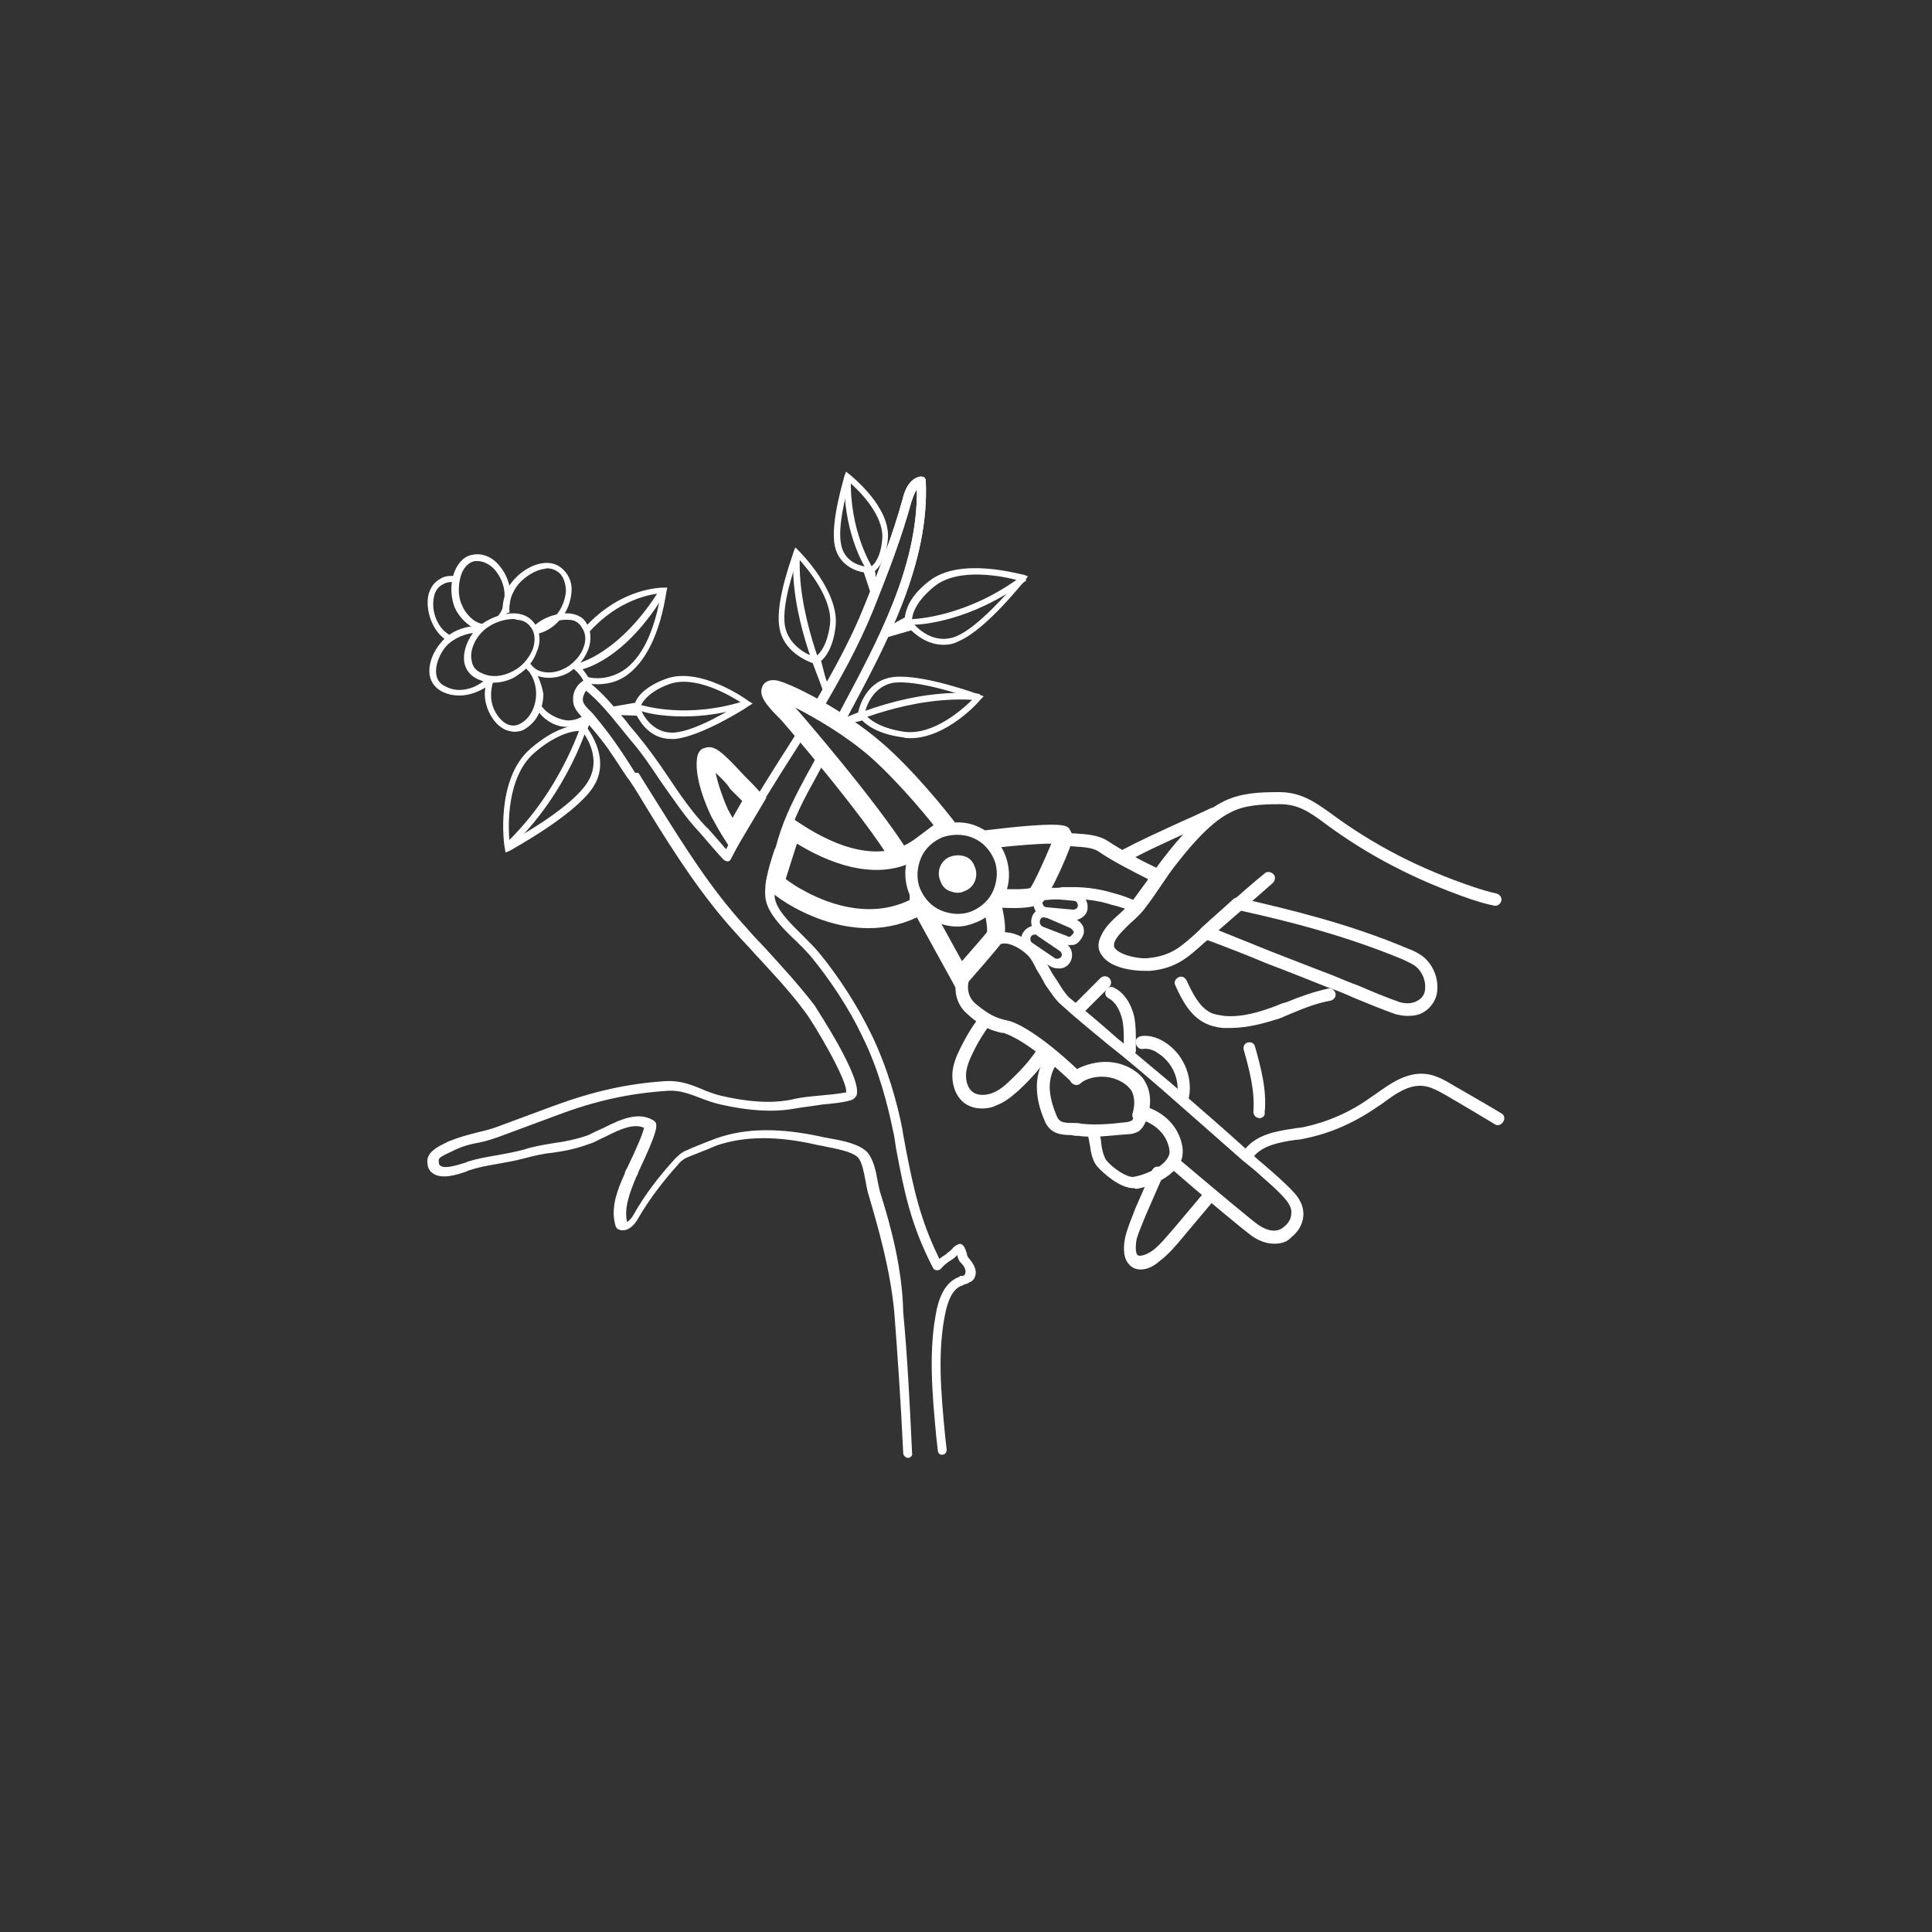 <?xml version="1.0" encoding="utf-8"?>
<!-- Generator: Adobe Illustrator 25.2.3, SVG Export Plug-In . SVG Version: 6.00 Build 0)  -->
<svg version="1.1" id="圖層_1" xmlns="http://www.w3.org/2000/svg" xmlns:xlink="http://www.w3.org/1999/xlink" x="0px" y="0px"
	 viewBox="0 0 240 240" style="enable-background:new 0 0 240 240;" xml:space="preserve">
<rect x="0" y="0" width="240" height="240" fill="#333333" stroke="none"/>
<style type="text/css">
	.st0{fill:#FFFFFF;}
</style>
<g>
	<g>
		<g>
			<path class="st0" d="M101,87.9c0.1,0,0.2,0.1,0.4,0.1c0.2,0.1,0.4,0.2,0.5,0.3c0,0,0,0,0.1,0.1c2.4-4.1,4.7-8.2,6.5-12.7
				c2-5,3.5-8.9,4.7-13.3c0.2-0.6,0.4-1.2,0.7-1.6c0.1,9.6-4.8,18.7-9.5,27.5c-0.3,0.5-0.5,1-0.8,1.5c0.1,0.1,0.1,0.1,0.2,0.2
				c0.2,0.2,0.4,0.5,0.6,0.7c0.3-0.6,0.7-1.2,1-1.9c4.7-8.8,10.1-18.8,9.6-29.1c0-0.2-0.1-0.3-0.2-0.4c-0.1-0.1-0.3-0.1-0.5-0.1
				c-1.5,0.3-2,2.1-2.2,2.9c-1.2,4.3-2.7,8.2-4.7,13.1C105.6,79.7,103.3,83.8,101,87.9C100.9,87.9,101,87.9,101,87.9z"/>
			<path class="st0" d="M109.3,148c-0.1-0.4-0.2-0.9-0.3-1.4c-0.2-1.2-0.5-2.5-1.2-3.4c-1-1.1-3.1-1.5-4.8-1.8
				c-0.4-0.1-0.7-0.1-1-0.2c-5.1-1.1-9.3-1.1-13,0.2c-0.8,0.3-1.6,0.6-2.3,0.9c-0.5,0.2-1,0.4-1.4,0.6c-0.6,0.2-1.1,0.7-1.5,1.1
				c-1.9,2.1-3.7,4.4-5.1,6.9c-0.2,0.4-0.6,0.8-0.8,0.9c-0.4-1.7,0.3-3.6,1.1-5.5c0-0.1,0.2-0.3,0.3-0.7c2.5-5.3,2.5-6,1.9-6.4
				c-1.9-1.2-4.2-0.1-6.2,0.9c-0.7,0.3-1.3,0.6-1.9,0.9c-1.4,0.5-2.8,0.8-4.3,1c-1.2,0.2-2.5,0.4-3.7,0.8c-1.1,0.3-2.2,0.5-3.3,0.7
				c-1.2,0.2-2.4,0.4-3.7,0.8l-0.2,0.1c-0.7,0.2-2.6,0.9-3.2,0.4c-0.2-0.1-0.2-0.4-0.2-0.7c0-0.3,0.6-0.6,1.7-1.1l0.2-0.1
				c1-0.5,2.1-0.8,3.3-1c0.9-0.2,1.8-0.5,2.6-0.8l7-2.6c4.8-1.8,9-2.7,13.7-3c1.4-0.1,2.7,0.4,4,0.9c0.8,0.3,1.6,0.6,2.5,0.8
				c3.5,0.8,6.6,1,9.3,0.5c1.1-0.2,2.2-0.3,3.4-0.5c1.1-0.1,2.3-0.2,3.4-0.5c0.4-0.1,0.6-0.3,0.8-0.6c0.8-2.2-5.2-11.1-5.2-11.2
				c-2-2.6-4.3-5.1-6.5-7.5c-0.8-0.8-1.5-1.6-2.2-2.4c-4.2-4.6-7.5-9.9-10.7-15c-0.8-1.3-1.7-2.7-2.5-4L78.9,96
				c-1-1.6-2.1-3.3-3.3-4.9c-0.7-0.9-1.4-1.8-2-2.5c-0.1-0.1-0.2-0.2-0.3-0.3c-0.5-0.5-0.9-0.9-0.9-1.4c0-0.4,0.2-0.8,0.4-1.1
				c1.6,1.3,2.9,2.9,4.2,4.5c0.4,0.5,0.9,1.1,1.3,1.6c1.4,1.6,2.6,3.4,3.8,5.2c1.5,2.1,3,4.4,4.8,6.3c0.2,0.2,2.2,2.6,3,3.4
				c0.1,0.1,0.3,0.2,0.5,0.2c0.2,0,0.3-0.1,0.4-0.3c0.4-0.8,0.8-1.5,1.2-2.3c0.3-0.5,0.6-1.1,0.9-1.6c0.6-1,1.1-1.9,1.7-2.9
				c1.1-1.7,2.1-3.4,3.2-5.1c0.7-1.1,1.4-2.2,2.1-3.3c0,0,0,0,0,0c0,0,0,0,0,0c-0.3-0.1-0.6-0.3-0.9-0.5c0,0,0,0,0,0
				c-0.7,1.1-1.4,2.2-2.1,3.3c-1.1,1.7-2.1,3.4-3.2,5.1c-0.6,1-1.2,1.9-1.7,2.9c-0.3,0.5-0.6,1.1-0.9,1.6c-0.3,0.5-0.6,1-0.9,1.6
				c-0.8-0.9-2.2-2.6-2.5-2.8c-1.8-1.9-3.3-4.1-4.7-6.2c-1.2-1.8-2.5-3.6-3.9-5.3c-0.4-0.5-0.9-1-1.3-1.6c-1.5-1.8-3-3.6-4.8-5
				c-0.2-0.1-0.4-0.2-0.6,0c-0.8,0.5-1.3,1.5-1.2,2.4c0,1,0.7,1.6,1.2,2.2c0.1,0.1,0.2,0.2,0.3,0.3c0.6,0.7,1.3,1.5,2,2.4
				c1.2,1.5,2.2,3.2,3.3,4.8l0.1,0.1c0.9,1.3,1.7,2.7,2.5,4c3.2,5.2,6.6,10.5,10.8,15.1c0.7,0.8,1.5,1.6,2.2,2.4
				c2.2,2.4,4.5,4.8,6.4,7.4c1.1,1.4,5.4,8.7,5.1,10c-1.1,0.2-2.2,0.3-3.3,0.4c-1.1,0.1-2.3,0.2-3.5,0.5c-2.5,0.5-5.4,0.3-8.8-0.5
				c-0.8-0.2-1.6-0.5-2.3-0.8c-1.4-0.6-2.8-1.1-4.5-1c-4.8,0.3-9.1,1.3-14,3.1l-7,2.6c-0.8,0.3-1.7,0.5-2.5,0.7
				c-1.2,0.3-2.3,0.6-3.5,1.1l-0.2,0.1c-0.8,0.4-2.2,1-2.4,2.1c-0.1,1,0.3,1.5,0.6,1.7c1.1,0.9,3.2,0.2,4.3-0.2l0.2-0.1
				c1.2-0.4,2.3-0.6,3.5-0.8c1.1-0.2,2.3-0.4,3.4-0.7c1.1-0.3,2.4-0.6,3.5-0.7c1.5-0.2,3-0.5,4.6-1.1c0.7-0.2,1.3-0.6,2-0.9
				c1.8-0.9,3.5-1.7,4.8-1.1c-0.1,0.6-0.8,2.3-2.1,5c-0.2,0.3-0.3,0.6-0.3,0.7c-1,2.2-1.8,4.4-1.1,6.6c0.1,0.1,0.2,0.3,0.3,0.3
				c0.8,0.4,1.8-0.1,2.5-1.4c1.4-2.4,3.1-4.6,4.9-6.6c0.3-0.4,0.7-0.7,1.1-0.9c0.5-0.2,1-0.4,1.5-0.6c0.8-0.3,1.5-0.6,2.2-0.9
				c3.5-1.2,7.6-1.2,12.4-0.1c0.3,0.1,0.7,0.1,1,0.2c1.4,0.3,3.4,0.6,4.2,1.4c0.5,0.6,0.7,1.8,0.9,2.8c0.1,0.6,0.2,1.1,0.3,1.5
				c1.3,4.4,2.8,9.6,3.3,15c0.4,5.3,0.8,11,1.1,17.4c0,0.3,0.3,0.6,0.6,0.6c0,0,0,0,0,0c0.3,0,0.6-0.3,0.5-0.6
				c-0.3-6.5-0.6-12.2-1.1-17.5C112.1,157.7,110.7,152.4,109.3,148z"/>
			<path class="st0" d="M121.1,157.5c-0.2-0.6-0.6-1-0.9-1.4c0-0.1-0.1-0.2-0.1-0.4c-0.2-0.6-0.3-0.9-0.6-1.1
				c-0.1-0.1-0.4-0.1-0.5,0c-0.3,0.1-0.5,0.3-0.6,0.4c-0.3,0.4-0.7,0.6-1,0.9c-0.2,0.1-0.5,0.3-0.7,0.5c-2.4-4.9-3.2-8.7-4.2-13.8
				c-0.1-0.7-0.3-1.5-0.4-2.3c-0.6-3.1-1.8-7.6-3.9-11.9c-1.7-3.5-4.1-7.2-6.5-10.1c-0.5-0.6-1.2-1.3-1.9-2
				c-1.3-1.3-2.9-2.8-3.4-4.2c-0.6-1.5,0.3-4.1,0.9-6.1c0.1-0.4,0.3-0.9,0.4-1.2c0.8-3,2.2-5.6,3.7-8.3c0.4-0.8,0.9-1.6,1.3-2.4
				c0,0-0.1,0-0.1-0.1c-0.2-0.1-0.3-0.3-0.4-0.4c-0.1-0.1-0.2-0.2-0.3-0.4c0,0,0,0.1-0.1,0.1c-0.5,0.9-0.9,1.8-1.4,2.6
				c-1.5,2.8-2.9,5.4-3.8,8.5c-0.1,0.4-0.2,0.8-0.4,1.2c-0.7,2.1-1.6,5-0.9,6.8c0.6,1.6,2.2,3.2,3.7,4.6c0.7,0.7,1.3,1.3,1.8,1.9
				c2.3,2.8,4.7,6.4,6.3,9.8c2.1,4.2,3.2,8.7,3.8,11.6c0.2,0.8,0.3,1.6,0.4,2.3c1,5.3,1.8,9.5,4.6,14.9c0.1,0.2,0.3,0.3,0.5,0.3
				c0.2,0,0.4-0.1,0.5-0.2c0.3-0.4,0.6-0.6,1-0.9c0.3-0.2,0.7-0.4,1-0.8c0.1,0.4,0.2,0.6,0.3,0.8c0.3,0.3,0.6,0.6,0.7,1
				c0.1,0.3,0,0.6-0.1,0.7c-0.1,0.1-0.2,0.1-0.4,0.1c-0.1,0-0.2,0-0.2,0.1c-1.4,0.5-2.3,1.8-2.8,3.9c-1.1,5.1-0.6,10.6-0.1,15.9
				l0.2,1.8c0,0.3,0.3,0.6,0.6,0.5c0.3,0,0.5-0.3,0.5-0.6l-0.2-1.8c-0.5-5.2-1-10.6,0.1-15.5c0.3-1.2,0.8-2.7,2-3.1
				c0.1,0,0.1,0,0.2-0.1c0.2-0.1,0.5-0.1,0.7-0.3C121.1,159.1,121.4,158.2,121.1,157.5z"/>
		</g>
		<g>
			<g>
				<path class="st0" d="M66.3,83c-0.2-0.3-0.4-0.5-0.6-0.7c-0.1,0.2-0.3,0.4-0.5,0.6c0.2,0.2,0.4,0.3,0.5,0.5
					c0.6,0.8,0.9,1.8,0.9,2.8c0,1.2-0.5,2.8-1.8,3.6c-0.6,0.4-1.2,0.4-1.7,0.2c-1-0.4-1.8-1.7-2-2.7c-0.2-0.9-0.1-2,0.3-3
					c-0.3,0-0.5,0-0.8-0.1c-0.4,1.1-0.5,2.3-0.2,3.3c0.3,1.2,1.2,2.7,2.5,3.2c0.3,0.1,0.7,0.2,1,0.2c0.5,0,1-0.1,1.4-0.4
					c1.6-1,2.2-2.8,2.2-4.3C67.3,85.1,66.9,84,66.3,83z"/>
			</g>
			<g>
				<path class="st0" d="M73.1,89L73.1,89C73.1,89,73,89,73.1,89c-0.2-0.1-0.4-0.3-0.4-0.3c0,0,0,0,0,0c0,0,0,0,0,0
					c-0.5,0.5-1.3,0.8-2.2,0.8c-0.9-0.1-1.9-0.5-2.7-1.2c-0.3-0.3-0.7-0.7-0.9-1.2c0,0.1,0,0.3,0,0.4c0,0.3,0,0.6-0.1,0.8
					c0.2,0.2,0.3,0.4,0.5,0.6c0.9,0.9,2,1.4,3.1,1.4c0.1,0,0.2,0,0.3,0c1,0,2-0.4,2.6-1.1c0,0,0,0,0,0C73.2,89,73.1,89,73.1,89z"/>
				<path class="st0" d="M72.9,85.5c0,0,0.1-0.1,0.1-0.1c0.1-0.1,0.3-0.1,0.5-0.1c0,0,0.1,0,0.1,0c-0.4-1.2-1.2-2.3-2.1-3l-0.5,0.6
					C71.9,83.5,72.5,84.4,72.9,85.5z"/>
			</g>
			<g>
				<path class="st0" d="M60.6,84.1c-0.3,0.3-0.5,0.5-0.8,0.7c-1.1,0.8-2.9,1.3-4.4,0.5c-0.7-0.3-1.1-0.8-1.2-1.5
					c-0.2-1.2,0.5-2.7,1.2-3.5c0.9-1,2.5-1.7,3.9-1.7c0.1-0.3,0.3-0.5,0.5-0.8c0,0,0,0,0,0c-1.8-0.2-3.9,0.6-5,2
					c-0.9,1-1.7,2.7-1.4,4.2c0.2,0.9,0.8,1.6,1.7,2c0.7,0.3,1.3,0.4,2,0.4c1.2,0,2.4-0.5,3.2-1c0.4-0.3,0.8-0.7,1.2-1.1
					C61.1,84.3,60.8,84.2,60.6,84.1z"/>
			</g>
			<g>
				<path class="st0" d="M56,79c-0.3-0.2-0.7-0.5-0.9-0.7c-1-1-1.5-2.7-1.2-4.1c0.1-0.7,0.5-1.3,1.1-1.6c0.3-0.2,0.7-0.3,1.1-0.3
					c0.2,0,0.5,0,0.7,0.1c0-0.1,0-0.3,0-0.4c0-0.1,0-0.3,0-0.4c-0.8-0.1-1.5-0.1-2.1,0.3c-0.8,0.4-1.3,1.2-1.5,2.1
					c-0.3,1.6,0.3,3.6,1.4,4.8c0.3,0.3,0.6,0.6,1,0.8C55.7,79.4,55.9,79.2,56,79z"/>
			</g>
			<g>
				<path class="st0" d="M68.2,84.2c-0.6,0-1.2-0.1-1.8-0.4c-0.5-0.2-0.9-0.5-1.1-0.9l0.6-0.4c0.2,0.3,0.5,0.5,0.8,0.7
					c1.4,0.7,3,0.2,4-0.5c0.8-0.6,1.5-1.4,1.8-2.3c0.3-0.8,0.3-1.7-0.2-2.4C72,77.4,71.4,77,70.7,77c-1.4-0.1-3.1,0.5-4,1.5L66.1,78
					c1.1-1.2,3-1.9,4.6-1.8c1,0.1,1.8,0.5,2.2,1.3c0.5,0.8,0.6,2,0.2,3.1c-0.4,1.1-1.1,2-2.1,2.7C70.4,83.8,69.3,84.2,68.2,84.2z"/>
			</g>
			<g>
				<path class="st0" d="M61.4,84.8c-0.7,0-1.3-0.1-2-0.4c-0.9-0.4-1.5-1.1-1.7-2c-0.3-1.5,0.5-3.2,1.4-4.2c1.2-1.3,3.3-2.1,5-2
					c1.1,0.1,1.9,0.6,2.4,1.4c0.6,0.9,0.7,2.2,0.2,3.3c-0.4,1.2-1.2,2.2-2.3,2.9C63.8,84.3,62.6,84.8,61.4,84.8z M63.8,76.9
					c-1.5,0-3.1,0.7-4,1.7c-0.8,0.8-1.5,2.3-1.2,3.5c0.1,0.7,0.5,1.2,1.2,1.5l0,0c1.6,0.8,3.3,0.2,4.4-0.5c0.9-0.6,1.6-1.5,2-2.5
					c0.3-0.9,0.3-1.9-0.2-2.6c-0.4-0.6-1-1-1.8-1C64,76.9,63.9,76.9,63.8,76.9z"/>
			</g>
			<g>
				<path class="st0" d="M60,77.5C60,77.5,60.1,77.5,60,77.5c0,0-0.1,0-0.1,0c-1.1-0.2-2.1-1.3-2.5-2.3c-0.6-1.2-0.5-3.1,0.1-4.3
					c0.4-0.7,0.9-1.1,1.5-1.2c0.1,0,0.2,0,0.3,0c0.7,0,1.3,0.3,1.9,0.8c0.7,0.7,1.2,1.6,1.4,2.6c0.2,1.1,0.1,2.6-0.9,3.6
					c0.1,0,0.2,0,0.2,0c0.2,0,0.5,0,0.7,0.1c0.8-1.2,0.9-2.7,0.7-3.9c-0.2-1.1-0.8-2.2-1.6-3c-0.8-0.8-1.9-1.2-2.9-1
					c-0.9,0.1-1.6,0.7-2.1,1.6c-0.8,1.5-0.8,3.5-0.2,5c0.5,1.1,1.6,2.3,2.8,2.7C59.7,77.9,59.9,77.6,60,77.5z"/>
			</g>
			<g>
				<path class="st0" d="M73.4,89.5c-0.2-0.1-0.4-0.3-0.6-0.5l-1,1.1c-0.7,0-2.9,0.3-5.9,2.9c-4.4,3.8-3.3,12-3.2,12.3l0.1,0.6
					l0.5-0.2c0.3-0.2,7.9-4.3,10.3-7.8c2.2-3.2,0-6.5-0.6-7.4L73.4,89.5z M72.9,97.3c-1.9,2.9-7.8,6.3-9.6,7.3
					c-0.2-1.9-0.4-8.1,3.1-11.1c3-2.6,5.2-2.7,5.5-2.7c0,0,0,0,0,0l0.2,0l0.1-0.1C72.5,91,75,94.2,72.9,97.3z"/>
			</g>
			<g>
				<path class="st0" d="M63.2,105.5l-0.5-0.6c7.3-6.9,9.7-15.6,9.8-15.7l0.7,0.2C73.2,89.6,70.7,98.5,63.2,105.5z"/>
			</g>
			<g>
				<path class="st0" d="M69.8,70.6c-0.7-0.6-1.6-0.8-2.6-0.6c-1.7,0.3-3.4,1.7-4.2,3.2c-0.4,0.9-0.7,2.1-0.5,3.2
					c0.1,0,0.1-0.1,0.2-0.1c0.2-0.1,0.4-0.2,0.6-0.2c-0.1-0.9,0.1-1.9,0.5-2.6c0.6-1.3,2.2-2.5,3.6-2.8c0.2,0,0.4-0.1,0.6-0.1
					c0.5,0,1,0.2,1.4,0.5c0.6,0.5,0.9,1.4,0.9,2.4c-0.1,1-0.5,2.1-1.2,2.9c-0.6,0.7-1.4,1.3-2.4,1.6c0,0.1,0.1,0.2,0.1,0.3
					c0,0.2,0.1,0.3,0.1,0.4c1.2-0.3,2.2-1.1,2.8-1.9c0.8-0.9,1.2-2.1,1.3-3.3S70.6,71.3,69.8,70.6z"/>
			</g>
			<g>
				<path class="st0" d="M83.4,91.8c-2.7,0-3.9-2.2-4.3-2.9l-2.9-0.1l0-0.2l-0.1,0L76,87.8l2.9-0.5c0.2-0.6,1.1-2,3.9-3
					c4.2-1.5,10,2.6,10.2,2.8l0.5,0.3L93,87.7c-0.2,0.2-5.9,3.8-9.2,4.1C83.7,91.8,83.6,91.8,83.4,91.8z M78.7,88.1l0.9,0l0.1,0.2
					c0,0.1,1.2,2.9,4.1,2.7c2.6-0.2,6.9-2.8,8.3-3.7c-1.4-0.9-5.8-3.5-9-2.3c-3,1.1-3.5,2.7-3.5,2.7l-0.1,0.2L78.7,88.1z"/>
			</g>
			<g>
				<path class="st0" d="M84.9,89c-2.9,0-4.9-0.5-5.3-0.7l-3.3,0.3L76.2,88l3.4-0.4l0.1,0c0.1,0,5.7,1.8,13-0.6l0.2,0.7
					C89.9,88.7,87.1,89,84.9,89z"/>
			</g>
			<g>
				<path class="st0" d="M74.2,85c-0.6,0-1.1-0.1-1.4-0.2l0.2-0.7c0.7,0.2,2.5,0.4,4.4-0.8c2.3-1.5,3.9-4.8,4.7-9.6
					c-1.3,0.1-5.3,0.8-8.9,4.8l-0.6-0.5c4.6-5.1,9.7-5,9.9-5l0.4,0l-0.1,0.4c-0.8,5.3-2.6,8.9-5.1,10.6C76.5,84.8,75.2,85,74.2,85z"
					/>
			</g>
			<g>
				<path class="st0" d="M72,83.2l-0.2-0.8c0,0,5.3-1.2,10.3-9.4l0.7,0.4C77.7,82.1,72.3,83.2,72,83.2z"/>
			</g>
		</g>
		<g>
			<g>
				<path class="st0" d="M113.1,91.7c-0.3,0-0.6,0-0.9-0.1c-3.2-0.4-4.6-1.6-5.1-2.1l-2.8,0.7l-0.2-0.7l2.5-1c0.2-0.9,1.1-4,4.4-4.4
					c3.6-0.4,10.4,2.1,10.7,2.2l0.5,0.2l-0.4,0.4C121.7,87.1,117.6,91.7,113.1,91.7z M107.4,88.7l0.2,0.2c0,0,1.2,1.5,4.7,2
					c3.7,0.5,7.4-2.9,8.6-4.1c-1.7-0.6-6.9-2.3-9.8-2C108.3,85.2,107.5,88.1,107.4,88.7L107.4,88.7z"/>
			</g>
			<g>
				<path class="st0" d="M104.8,90.2l-0.3-0.7c0.1,0,8.6-4.2,17.2-3.3l-0.1,0.8C113.2,86.2,104.9,90.2,104.8,90.2z"/>
			</g>
		</g>
		<g>
			<g>
				<path class="st0" d="M102.2,85.7l-1.2-3.3c-0.8-0.3-3.8-1.5-4.2-4.6c-0.5-3.3,1.8-9.1,1.8-9.3l0.2-0.5l0.4,0.4
					c0.2,0.2,5.1,5.1,4.6,9.4c-0.3,2.7-1.3,3.9-1.8,4.3l0.9,3.5L102.2,85.7z M99.1,69.3c-0.5,1.5-2,5.8-1.6,8.4
					c0.4,2.5,2.9,3.7,3.7,3.9l0.2-0.1c0,0,1.3-0.8,1.7-3.9C103.5,74.4,100.3,70.6,99.1,69.3z"/>
			</g>
			<g>
				<path class="st0" d="M102.2,85.4c-0.2-0.4-4.3-9.3-3.6-16.9l0.8,0.1c-0.6,7.4,3.5,16.4,3.5,16.5L102.2,85.4z"/>
			</g>
		</g>
		<g>
			<g>
				<path class="st0" d="M117.2,80.1c-2,0-3.5-1.3-4-1.8l-3.1,0.9L110,79l-0.1,0l-0.4-0.7l2.9-1.6c0.1-0.7,0.4-2.5,3-4.5
					c3.9-3.1,11.4-0.8,11.8-0.8l0.5,0.2l-0.3,0.4c-0.2,0.2-4.8,6.1-8.2,7.6C118.5,80,117.8,80.1,117.2,80.1z M113.4,77.4l0.2,0.2
					c0.1,0.1,2.3,2.7,5.3,1.4c2.7-1.2,6.4-5.5,7.6-6.9c-1.8-0.5-7.5-1.7-10.5,0.8c-2.8,2.3-2.7,4.1-2.7,4.1l0,0.2l-1.2,0.7
					L113.4,77.4z"/>
			</g>
			<g>
				<path class="st0" d="M110.1,79.2l-0.3-0.7l3.6-1.6c0.1,0,6.7-0.2,13.6-5.4l0.5,0.6c-6.8,5.1-13.1,5.5-13.9,5.5L110.1,79.2z"/>
			</g>
		</g>
		<g>
			<g>
				<path class="st0" d="M108.1,73.5l-0.8-2.4c-0.8-0.1-3.1-0.8-3.6-3.3c-0.6-2.9,1.2-8.5,1.2-8.7l0.2-0.5l0.4,0.3
					c0.2,0.2,5.1,4,4.8,8c-0.2,2.5-1.1,3.6-1.6,4l0.3,2.6l-0.8,0.1v0L108.1,73.5z M105.5,59.9c-0.4,1.5-1.5,5.6-1,7.8
					c0.5,2.5,3.1,2.7,3.2,2.7l0.2,0l0.1,0.4l0-0.3l0.2-0.1c0,0,1.2-0.7,1.4-3.5C109.8,64,106.7,60.9,105.5,59.9z"/>
			</g>
			<g>
				<path class="st0" d="M108.1,73.5l-0.5-2.8c-0.4-0.6-2.9-4.9-2.7-11.4l0.8,0c-0.2,6.7,2.6,11,2.6,11.1l0.1,0.2l0.5,2.9
					L108.1,73.5z"/>
			</g>
		</g>
	</g>
	<path class="st0" d="M91.1,106l-1-1.6c-0.6-0.9-1.1-1.8-1.7-2.9c-0.6-1.2-2.2-4.9-1.8-7.4c0.1-0.6,0.4-1.1,1-1.2
		c1.2-0.4,2.2,0.6,4.9,3.5c0.7,0.7,1.4,1.4,2,2.1l0.7,0.6L91.1,106z M88.9,96c0.3,1.5,1,3.4,1.5,4.5c0.2,0.4,0.4,0.7,0.6,1.1
		l1.2-2.1c-0.5-0.5-1-1-1.5-1.5C90.3,97.3,89.5,96.6,88.9,96z"/>
	<path class="st0" d="M114.5,111.7c-0.2-0.2-0.3-0.4-0.5-0.6c-0.1-0.1-0.1-0.2-0.2-0.3c-0.1-0.2-0.2-0.5-0.3-0.7
		c0-0.1-0.1-0.2-0.1-0.3c0,0,0-0.1,0-0.1c-0.2-0.6-0.3-1.1-0.1-1.7c0-0.4,0-0.9,0.1-1.3c0.3-0.8,0.8-1.5,1.5-1.9
		c0.2-0.1,0.4-0.2,0.7-0.2l1.3-2.8l-3.2,2.4c-4.8,3.6-11.2,0.2-14.6-2.1l-1.3-0.9l-1.6,4.8c-1.3,4.1-1.3,4.1-0.7,4.6
		c1,0.8,2,1.5,3.1,2.1c3.1,1.7,6.3,2.6,9.3,2.6c2.4,0,4.7-0.6,6.7-1.7l0.6-0.3l0-0.9C115,112.1,114.7,111.9,114.5,111.7z M113,111.8
		c-5.3,2.6-10.9,0.1-13.2-1.2c-0.8-0.4-1.5-0.9-2.2-1.4c0.3-1,0.9-2.8,1.4-4.4c5.4,3.3,10.3,4.1,14.1,2.4L113,111.8z"/>
	<path class="st0" d="M132.8,102.9c-0.4-0.4-1-0.9-10.9,0.3l0,0.1c0.1,0.1,0.3,0.1,0.4,0.2c0.2,0.1,0.4,0.3,0.6,0.5
		c0.1,0.1,0.2,0.1,0.2,0.2c0.1,0.1,0.2,0.3,0.4,0.5c0,0,0.1,0.1,0.1,0.1c0.1,0.1,0.2,0.3,0.2,0.5c2.6-0.3,5.3-0.5,6.8-0.5
		c-0.7,1.7-2.1,4.8-2.6,5.5c-0.5,0.2-2.4,0.2-4.1,0.1l-0.2,2.3c0.9,0.1,1.7,0.1,2.4,0.1c1.8,0,3-0.3,3.5-0.8c0.8-0.8,3.7-7,3.7-8.2
		L132.8,102.9z"/>
	<path class="st0" d="M128,110.2L128,110.2L128,110.2z"/>
	<path class="st0" d="M110.9,107.3C107.1,101,97.1,89.5,97,89.4c0,0-0.1-0.1-0.2-0.2c-1.6-1.6-2.6-2.8-2.1-3.9
		c0.1-0.3,0.5-0.9,1.6-0.8c1.4,0.1,8.5,3.6,13.4,7.9c3.8,3.3,8,8.5,9.1,10l-1.9,1.3c-1.1-1.5-5.1-6.4-8.7-9.6
		c-3.2-2.8-6.9-4.9-9.4-6.2l0,0c0.1,0.1,10.2,11.7,14.2,18.2L110.9,107.3z"/>
	<path class="st0" d="M119.1,123.4l-5.4-9.8l2-1.1l3.8,6.9c1.3-1.5,2.8-3.2,3.1-3.6c0.1-0.3-0.1-1.9-0.5-3.2l2.2-0.6
		c0.4,1.4,0.9,3.9,0.2,5c-0.6,0.9-3.8,4.5-4.4,5.2L119.1,123.4z"/>
	<g>
		<path class="st0" d="M131.4,120.3c-0.3,0-0.7-0.1-1-0.3l-2.8-1.9c-0.4-0.3-0.6-0.7-0.7-1.1c-0.1-0.5,0-0.9,0.3-1.3
			c0.3-0.4,0.7-0.6,1.1-0.7c0.5-0.1,0.9,0,1.3,0.3l2.8,1.9c0.8,0.5,1,1.6,0.5,2.4c-0.3,0.4-0.6,0.6-1.1,0.7
			C131.6,120.3,131.5,120.3,131.4,120.3z M128.6,116.1c0,0-0.1,0-0.1,0c-0.2,0-0.3,0.1-0.4,0.2s-0.1,0.3-0.1,0.4
			c0,0.2,0.1,0.3,0.2,0.4l2.8,1.9l0,0c0.1,0.1,0.3,0.1,0.4,0.1c0.1,0,0.3-0.1,0.4-0.2c0.2-0.3,0.1-0.6-0.2-0.8l-2.8-1.9
			C128.8,116.1,128.7,116.1,128.6,116.1z"/>
	</g>
	<g>
		<path class="st0" d="M132.9,117.4c-0.2,0-0.4,0-0.6-0.1l-3.1-1.2c-0.9-0.3-1.3-1.3-1-2.2c0.3-0.9,1.3-1.3,2.2-1l3.1,1.2
			c0.4,0.2,0.8,0.5,1,0.9c0.2,0.4,0.2,0.9,0,1.3s-0.5,0.8-0.9,1C133.4,117.4,133.2,117.4,132.9,117.4z M129.8,113.9
			c-0.2,0-0.5,0.1-0.6,0.4c-0.1,0.3,0,0.6,0.3,0.8l3.1,1.2l0,0c0.1,0.1,0.3,0.1,0.4,0c0.1-0.1,0.2-0.2,0.3-0.3s0.1-0.3,0-0.4
			c-0.1-0.1-0.2-0.2-0.3-0.3L130,114C130,113.9,129.9,113.9,129.8,113.9z"/>
	</g>
	<g>
		<path class="st0" d="M133.4,114.3c-0.1,0-0.1,0-0.2,0l-3.3-0.3c-0.9-0.1-1.6-1-1.5-1.9c0.1-0.9,0.9-1.7,1.9-1.5l3.3,0.3
			c0.9,0.1,1.6,1,1.5,1.9C135.1,113.6,134.3,114.3,133.4,114.3z M130.1,111.6c-0.3,0-0.6,0.2-0.6,0.5c0,0.3,0.2,0.6,0.5,0.6l3.3,0.3
			l0,0c0.3,0,0.6-0.2,0.6-0.5s-0.2-0.6-0.5-0.6L130.1,111.6C130.1,111.6,130.1,111.6,130.1,111.6z"/>
	</g>
	<path class="st0" d="M174.8,126.2c-0.5,0-0.9-0.1-1.4-0.2c-1.7-0.6-3.4-1.3-5.1-2c-1.1-0.5-2.3-1-3.5-1.4c-2.5-1-5-2-7.4-2.9
		c-2.6-1.1-5.2-2.1-7.9-3.1c-0.2-0.1-0.4-0.3-0.5-0.6s0-0.5,0.2-0.7c1.3-1.2,2.7-2.4,4-3.6c0.2-0.2,0.5-0.2,0.8-0.2l0.2,0.1
		c6.5,1.5,13.5,3.2,20.6,6.2c0.6,0.2,1.2,0.5,1.8,0.9c1.4,1,2.2,2.9,1.9,4.7c-0.2,1-0.8,1.8-1.6,2.3
		C176.3,126.1,175.6,126.2,174.8,126.2z M165.4,121.1c1.2,0.5,2.4,1,3.5,1.4c1.6,0.7,3.3,1.4,5,2c0.7,0.2,1.6,0.2,2.2-0.2
		c0.4-0.2,0.8-0.6,0.9-1.2c0.2-1.2-0.3-2.4-1.2-3.1c-0.4-0.3-0.9-0.5-1.5-0.8c-7-2.9-13.9-4.7-20.3-6.1c-0.9,0.8-1.8,1.6-2.8,2.4
		c2.2,0.9,4.5,1.8,6.7,2.7C160.5,119.2,163,120.2,165.4,121.1z"/>
	<path class="st0" d="M141.2,113.4c-0.1,0-0.2,0-0.3-0.1l-0.2-0.1c-0.9-0.3-1.7-0.6-2.6-0.8c-1.8-0.6-3.8-0.8-6-0.7
		c-0.1,0-1.2,0-2.1,0.1c-0.5,0-0.9,0-0.9,0c-0.1,0-0.2,0-0.3-0.1c-0.4-0.2-0.5-0.5-0.4-0.9c0.1-0.2,0.1-0.3,0.2-0.4
		c0.8-1.3,2.2-4.5,2.7-5.9c0.4-1.2,2.1-1,3-0.9l0.2,0c0.9,0.1,2,0.2,3,0.8l0,0c1.8,1.2,4.4,2.6,6.8,3.7c0.2,0.1,0.4,0.3,0.4,0.5
		s0,0.4-0.1,0.6c-0.2,0.4-0.5,0.7-0.8,1.1c-0.6,0.9-1.2,1.8-1.9,2.7C141.6,113.3,141.4,113.4,141.2,113.4z M133.3,110.2
		c1.9,0,3.6,0.3,5.2,0.8c0.8,0.2,1.6,0.5,2.3,0.8c0.5-0.7,1.1-1.5,1.6-2.2c0.1-0.1,0.2-0.2,0.2-0.4c-2.2-1.1-4.5-2.3-6.1-3.4l0,0
		c-0.6-0.4-1.3-0.5-2.3-0.6l-0.2,0c-0.9-0.1-1.3-0.1-1.4,0c-0.4,1.3-1.5,3.6-2.3,5.1c0.7,0,1.5,0,1.6-0.1
		C132.4,110.2,132.9,110.2,133.3,110.2z"/>
	<path class="st0" d="M158.3,154.5c-1,0-2.1-0.4-3.1-1.2c-0.8-0.6-5.2-4.2-9.9-8.3c-0.3-0.2-0.4-0.7-0.2-1c0.2-0.4,0.3-0.7,0.2-1
		c-0.3-2.3-2.1-3.4-3.2-3.8l0,0c-0.1,0-0.2,0.1-0.4,0.1c-0.3,0.1-0.6,0-0.8-0.2c-0.2-0.2-0.3-0.5-0.2-0.8c0.2-0.7,0.4-1.9-0.2-2.9
		c-0.2-0.2-0.4-0.5-0.7-0.7c-1.6-1.2-4-1.3-5.7-0.1c-0.3,0.2-0.7,0.2-0.9-0.1l-0.2-0.2c-5-4.7-7.5-5.7-8.1-5.9
		c-0.2-0.1-0.3-0.1-0.5-0.1c-1.2-0.3-2.3-0.6-4.2-2.3c-2-1.7-1.6-4.2-1.1-5.2c0-0.1,0.1-0.1,0.1-0.2l3.1-3.6
		c0.7-0.8,1.5-1.2,2.4-1.2c2,0,3.6,1.5,4.1,2c0.5,0.6,0.9,1.3,1.3,2c0.2,0.4,0.4,0.7,0.6,1.1c0.2,0.3,0.4,0.6,0.6,0.9
		c0.5,0.8,0.9,1.5,1.5,2.1c2.2,1.8,4.1,3.4,5.9,5c2.2,1.8,4.3,3.6,6.6,5.5c3.2,2.8,6.6,5.7,10,8.8c0.5,0.4,1,0.9,1.5,1.3
		c1.4,1.2,2.8,2.4,4,3.7c0.8,0.9,1.2,1.9,1.1,2.9c-0.1,1-0.6,1.9-1.5,2.6C159.9,154.3,159.1,154.5,158.3,154.5z M146.7,144.2
		c4.5,3.8,8.7,7.3,9.4,7.8c0.5,0.4,2.2,1.5,3.4,0.4c0.4-0.3,0.9-0.9,0.9-1.6c0.1-0.6-0.2-1.2-0.7-1.8l0,0c-1.1-1.3-2.5-2.4-3.8-3.6
		c-0.5-0.4-1.1-0.9-1.6-1.3c-3.4-3-6.8-6-10-8.8c-2.2-1.9-4.3-3.7-6.6-5.5c-1.8-1.5-3.8-3.1-5.9-5c-0.8-0.7-1.3-1.6-1.9-2.4
		c-0.2-0.3-0.3-0.6-0.5-0.9c-0.2-0.4-0.5-0.8-0.7-1.2c-0.3-0.6-0.6-1.2-1-1.6c-0.9-0.9-2.1-1.5-2.9-1.5c-0.5,0-0.9,0.2-1.3,0.7
		l-3,3.5c-0.2,0.4-0.7,2.1,0.7,3.3c1.7,1.4,2.5,1.7,3.6,2c0.2,0,0.3,0.1,0.5,0.1c1.1,0.3,3.8,1.6,8.5,6c2.2-1.2,5.1-1,7,0.5
		c0.4,0.3,0.8,0.7,1,1.1c0.6,0.8,0.8,1.9,0.6,3.1c0.1,0,0.1,0,0.2,0.1c2.4,0.9,3.9,2.8,4.2,5C146.9,143.3,146.9,143.8,146.7,144.2z"
		/>
	<path class="st0" d="M118.9,115.1c-0.9,0-1.8-0.2-2.6-0.6c-1.6-0.7-2.8-2-3.4-3.6c-0.6-1.6-0.6-3.4,0.1-4.9c0.7-1.6,2-2.8,3.6-3.4
		c1.6-0.6,3.4-0.6,4.9,0.1c1.6,0.7,2.8,2,3.4,3.6c0.6,1.6,0.6,3.4-0.1,4.9s-2,2.8-3.6,3.4C120.5,114.9,119.7,115.1,118.9,115.1z
		 M118.9,103.7c-0.6,0-1.2,0.1-1.8,0.3c-1.2,0.5-2.2,1.4-2.7,2.6c-0.5,1.2-0.6,2.6-0.1,3.8c0.5,1.2,1.4,2.2,2.6,2.7
		c1.2,0.5,2.6,0.6,3.8,0.1c1.2-0.5,2.2-1.4,2.7-2.6c0.5-1.2,0.6-2.6,0.1-3.8c-0.5-1.2-1.4-2.2-2.6-2.7
		C120.2,103.8,119.5,103.7,118.9,103.7z"/>
	<g>
		<circle class="st0" cx="118.9" cy="108.6" r="1.9"/>
		<path class="st0" d="M118.9,110.9c-0.3,0-0.6-0.1-0.9-0.2c-0.6-0.2-1-0.7-1.2-1.3c-0.5-1.2,0.1-2.6,1.3-3c0.6-0.2,1.2-0.2,1.8,0
			s1,0.7,1.2,1.3c0.5,1.2-0.1,2.6-1.3,3C119.4,110.9,119.2,110.9,118.9,110.9z M118.9,107c-0.2,0-0.4,0-0.6,0.1
			c-0.8,0.3-1.2,1.2-0.9,2c0.2,0.4,0.4,0.7,0.8,0.9c0.4,0.2,0.8,0.2,1.2,0c0.8-0.3,1.2-1.2,0.9-2c-0.2-0.4-0.4-0.7-0.8-0.9
			C119.3,107.1,119.1,107,118.9,107z"/>
	</g>
	<g>
		<path class="st0" d="M142.1,120.6c-1.5,0-4.2-0.4-5.2-1.9c-0.4-0.5-0.7-1.3-0.1-2.5c0.5-1.1,1.5-2,2.4-2.8c0.5-0.5,1-0.9,1.4-1.4
			c0.7-0.9,1.3-1.8,2-2.7c0.5-0.8,1.1-1.6,1.7-2.4c2.3-3,4.9-6,7.8-7.4c2.1-1,4.4-1.1,6.7-1.1c0,0,0,0,0.1,0c2.6,0,4.3,1.1,6.5,2.7
			c5.3,3.9,10.9,6.8,17.7,9.1c0.9,0.3,1.9,0.6,2.8,0.8c0.4,0.1,0.7,0.5,0.6,0.9s-0.5,0.7-0.9,0.6c-1-0.2-2-0.5-2.9-0.8
			c-6.9-2.4-12.7-5.4-18.1-9.4c-2-1.5-3.4-2.4-5.6-2.4c0,0,0,0-0.1,0c-2.1,0-4.3,0.1-6,1c-2.9,1.4-5.8,5.2-7.2,7
			c-0.6,0.8-1.1,1.6-1.6,2.3c-0.6,0.9-1.3,1.9-2,2.8c-0.5,0.6-1,1.1-1.6,1.6c-0.8,0.8-1.6,1.5-2,2.3c-0.2,0.5-0.1,0.8,0,0.9
			c0.7,0.9,3.2,1.4,4.3,1.2c2.7-0.3,3.9-1.4,5.7-3c0.2-0.2,0.4-0.4,0.7-0.6c2.6-2.3,5.2-4.7,7.9-6.9c0.3-0.3,0.8-0.2,1.1,0.1
			s0.2,0.8-0.1,1.1c-2.6,2.3-5.3,4.6-7.9,6.9c-0.2,0.2-0.5,0.4-0.7,0.6c-1.9,1.7-3.4,3.1-6.6,3.4
			C142.4,120.6,142.3,120.6,142.1,120.6z"/>
	</g>
	<g>
		<path class="st0" d="M139.6,107.1c-0.3,0-0.5-0.2-0.7-0.4c-0.2-0.4-0.1-0.8,0.3-1c2.4-1.3,5.1-2.5,7.7-3.7
			c1.2-0.5,2.4-1.1,3.5-1.6c0.4-0.2,0.8,0,1,0.4c0.2,0.4,0,0.8-0.4,1c-1.1,0.5-2.3,1.1-3.5,1.6c-2.6,1.2-5.3,2.4-7.6,3.7
			C139.8,107.1,139.7,107.1,139.6,107.1z"/>
	</g>
	<g>
		<path class="st0" d="M122,137.7c-0.8,0-1.5-0.2-2.1-0.6c-1-0.7-1.6-2-1.6-3.5c0-1.2,0.5-2.4,1-3.4c0.7-1.4,1.5-2.8,2.5-4
			c0.2-0.3,0.7-0.4,1.1-0.2c0.3,0.2,0.4,0.7,0.2,1.1c-0.9,1.2-1.7,2.5-2.3,3.8c-0.4,0.8-0.8,1.8-0.8,2.7c0,0.9,0.3,1.7,0.9,2.1
			c0.6,0.4,1.5,0.4,2.3,0.1c0.9-0.3,1.7-1,2.3-1.6c1.6-1.5,2.7-2.8,3.5-4.1c0.2-0.4,0.7-0.5,1.1-0.3s0.5,0.7,0.3,1.1
			c-0.9,1.5-2.1,2.9-3.8,4.5c-0.8,0.7-1.7,1.5-2.8,1.9C123.2,137.6,122.6,137.7,122,137.7z"/>
	</g>
	<g>
		<path class="st0" d="M134,126c-0.2,0-0.4-0.1-0.5-0.2c-0.3-0.3-0.3-0.8,0-1.1l3.2-3.2c0.3-0.3,0.8-0.3,1.1,0
			c0.3,0.3,0.3,0.8,0,1.1l-3.2,3.2C134.4,125.9,134.2,126,134,126z"/>
	</g>
	<g>
		<path class="st0" d="M135.8,141.2c-0.6,0-1.2,0-1.8-0.1c-0.3,0-0.6,0-0.9-0.1c-1.2,0-2.6-0.1-3.3-1.7c-0.7-1.6-1-3-1-4.3
			c0-1.2,0.3-2.4,0.9-3.4c0.2-0.4,0.7-0.5,1.1-0.3s0.5,0.7,0.3,1.1c-0.4,0.7-0.7,1.6-0.7,2.6c0,1.1,0.3,2.3,0.9,3.7
			c0.3,0.7,0.8,0.8,2,0.8c0.4,0,0.7,0,1.1,0.1c1.9,0.2,3.8,0,5.5-0.2c0.2,0,0.5-0.1,0.7-0.2c0.1-0.1,0.3-0.4,0.3-0.6
			c0.3-0.6,0.8-2.3,0-3.5c-0.2-0.2-0.4-0.5-0.7-0.7c-1.7-1.3-4.4-1.3-6,0.2c-0.3,0.3-0.8,0.2-1.1-0.1c-0.3-0.3-0.2-0.8,0.1-1.1
			c2.2-1.9,5.7-2,8-0.2c0.4,0.3,0.8,0.7,1,1.1c0.8,1.3,0.9,3,0.2,4.9c-0.2,0.4-0.4,0.9-0.9,1.3c-0.5,0.3-1,0.4-1.4,0.4
			C138.5,141,137.2,141.2,135.8,141.2z"/>
	</g>
	<g>
		<path class="st0" d="M140.8,147.6c-1.7,0-3.8-1.9-4.5-2.7c-0.6-0.7-0.8-1.8-0.9-2.6c-0.1-0.4-0.1-0.7-0.2-1
			c-0.1-0.4,0.1-0.8,0.5-0.9c0.4-0.1,0.8,0.1,0.9,0.5c0.1,0.4,0.2,0.8,0.2,1.2c0.1,0.8,0.3,1.5,0.6,2c0.8,1,2.6,2.2,3.4,2.1
			c1.7-0.3,4.7-1.6,4.5-3.4c-0.3-2.3-2.1-3.4-3.2-3.8c-0.4-0.2-0.6-0.6-0.4-1c0.2-0.4,0.6-0.6,1-0.4c2.4,0.9,3.9,2.8,4.2,5
			c0.4,3.1-3.8,4.8-5.8,5.1C141,147.6,140.9,147.6,140.8,147.6z"/>
	</g>
	<g>
		<path class="st0" d="M141.7,157.7c-0.6,0-1.1-0.2-1.5-0.7c-0.8-0.9-0.6-2.5-0.4-3.4c0.3-1.2,0.8-2.3,1.2-3.4l2.1-4.8
			c0.2-0.4,0.6-0.6,1-0.4s0.6,0.6,0.4,1l-2.1,4.8c-0.4,1-0.9,2.1-1.2,3.1c-0.2,1.1-0.1,1.8,0.1,2c0.2,0.2,0.9,0.1,1.8-0.5
			c1-0.7,1.9-1.9,2.8-2.9l3.7-4.4c0.3-0.3,0.8-0.4,1.1-0.1s0.4,0.8,0.1,1.1l-3.7,4.4c-0.9,1.1-1.9,2.3-3.1,3.2
			C143.2,157.4,142.4,157.7,141.7,157.7z"/>
	</g>
	<g>
		<path class="st0" d="M155.3,144c-0.2,0-0.4-0.1-0.5-0.2c-0.3-0.3-0.3-0.8-0.1-1.1c1.5-1.8,3.9-2.2,6-2.5c0.4-0.1,0.9-0.1,1.3-0.2
			c2.8-0.6,5.7-1.8,8.3-3.7l0.6-0.4c1.8-1.3,3.8-2.7,6.1-2.5c1.3,0.1,2.5,0.8,3.5,1.4c1.9,1.1,4,2.3,6,3.5c0.4,0.2,0.5,0.7,0.2,1.1
			s-0.7,0.5-1.1,0.2c-2-1.2-4-2.4-5.9-3.5c-0.9-0.5-1.9-1.1-2.9-1.2c-1.8-0.2-3.5,1-5.1,2.2l-0.6,0.4c-2.9,2-5.9,3.3-8.9,3.9
			c-0.4,0.1-0.9,0.2-1.3,0.2c-2,0.3-4,0.7-5.1,2C155.7,143.9,155.5,144,155.3,144z"/>
	</g>
	<g>
		<path class="st0" d="M140.4,131.1c-0.4,0-0.8-0.3-0.8-0.8c0-0.3,0-0.6,0-0.9c0-1,0-1.9-0.2-2.8c-0.3-1.2-0.9-2.2-1.7-2.6
			c-0.4-0.2-0.5-0.7-0.3-1c0.2-0.4,0.7-0.5,1-0.3c1.2,0.6,2.1,1.9,2.5,3.6c0.2,1.1,0.2,2.1,0.2,3.1c0,0.3,0,0.6,0,0.9
			C141.2,130.8,140.8,131.2,140.4,131.1C140.4,131.1,140.4,131.1,140.4,131.1z"/>
	</g>
	<g>
		<path class="st0" d="M146.9,137c0,0-0.1,0-0.1,0c-0.4-0.1-0.7-0.5-0.6-0.9c0.4-2-0.6-4.2-2.4-5.3c-0.4-0.3-1.1-0.6-1.8-0.5
			c-0.4,0.1-0.8-0.2-0.9-0.7s0.2-0.8,0.7-0.9c0.9-0.1,1.8,0.1,2.8,0.7c2.3,1.4,3.6,4.2,3.1,6.9C147.6,136.8,147.3,137,146.9,137z"/>
	</g>
	<g>
		<path class="st0" d="M152.8,127.7c-0.3,0-0.6,0-0.9,0c-0.9-0.1-1.6-0.3-2.2-0.6c-1.8-0.9-2.8-2.7-3.7-4.7c-0.2-0.4,0-0.8,0.4-1
			s0.8,0,1,0.4c0.8,1.7,1.6,3.3,3,4c0.4,0.2,1,0.3,1.7,0.4c2.2,0.2,4.4-0.5,6.3-1.2c0.5-0.2,0.9-0.4,1.4-0.5
			c1.7-0.7,3.4-1.3,5.2-1.7c0.4-0.1,0.8,0.2,0.9,0.6c0.1,0.4-0.2,0.8-0.6,0.9c-1.7,0.3-3.2,0.9-4.9,1.6c-0.5,0.2-0.9,0.4-1.4,0.6
			C157.1,127.1,155,127.7,152.8,127.7z"/>
	</g>
	<g>
		<path class="st0" d="M156.5,138.9C156.4,138.9,156.4,138.9,156.5,138.9c-0.5,0-0.8-0.4-0.8-0.8c0.2-2.6-0.5-5.2-1.2-7.7
			c-0.1-0.4,0.1-0.8,0.5-0.9s0.8,0.1,0.9,0.5c0.7,2.5,1.5,5.4,1.2,8.2C157.2,138.6,156.8,138.9,156.5,138.9z"/>
	</g>
	<g>
		<path class="st0" d="M104.4,90c-0.1,0-0.2,0-0.3-0.1c-0.3-0.2-0.4-0.5-0.2-0.8l0.5-0.8c4.7-8.8,9.6-17.9,9.5-27.5
			c-0.3,0.4-0.5,1-0.7,1.6c-1.2,4.3-2.7,8.3-4.7,13.3c-1.5,3.6-3.4,7.4-6.1,11.9c-0.2,0.3-0.5,0.4-0.8,0.2c-0.3-0.2-0.4-0.5-0.2-0.8
			c2.6-4.5,4.6-8.2,6-11.8c2-4.9,3.5-8.8,4.7-13.1c0.2-0.9,0.7-2.6,2.2-2.9c0.2,0,0.3,0,0.5,0.1c0.1,0.1,0.2,0.3,0.2,0.4
			c0.5,10.3-4.9,20.3-9.6,29.1l-0.5,0.8C104.8,89.9,104.6,90,104.4,90z"/>
	</g>
</g>
</svg>

